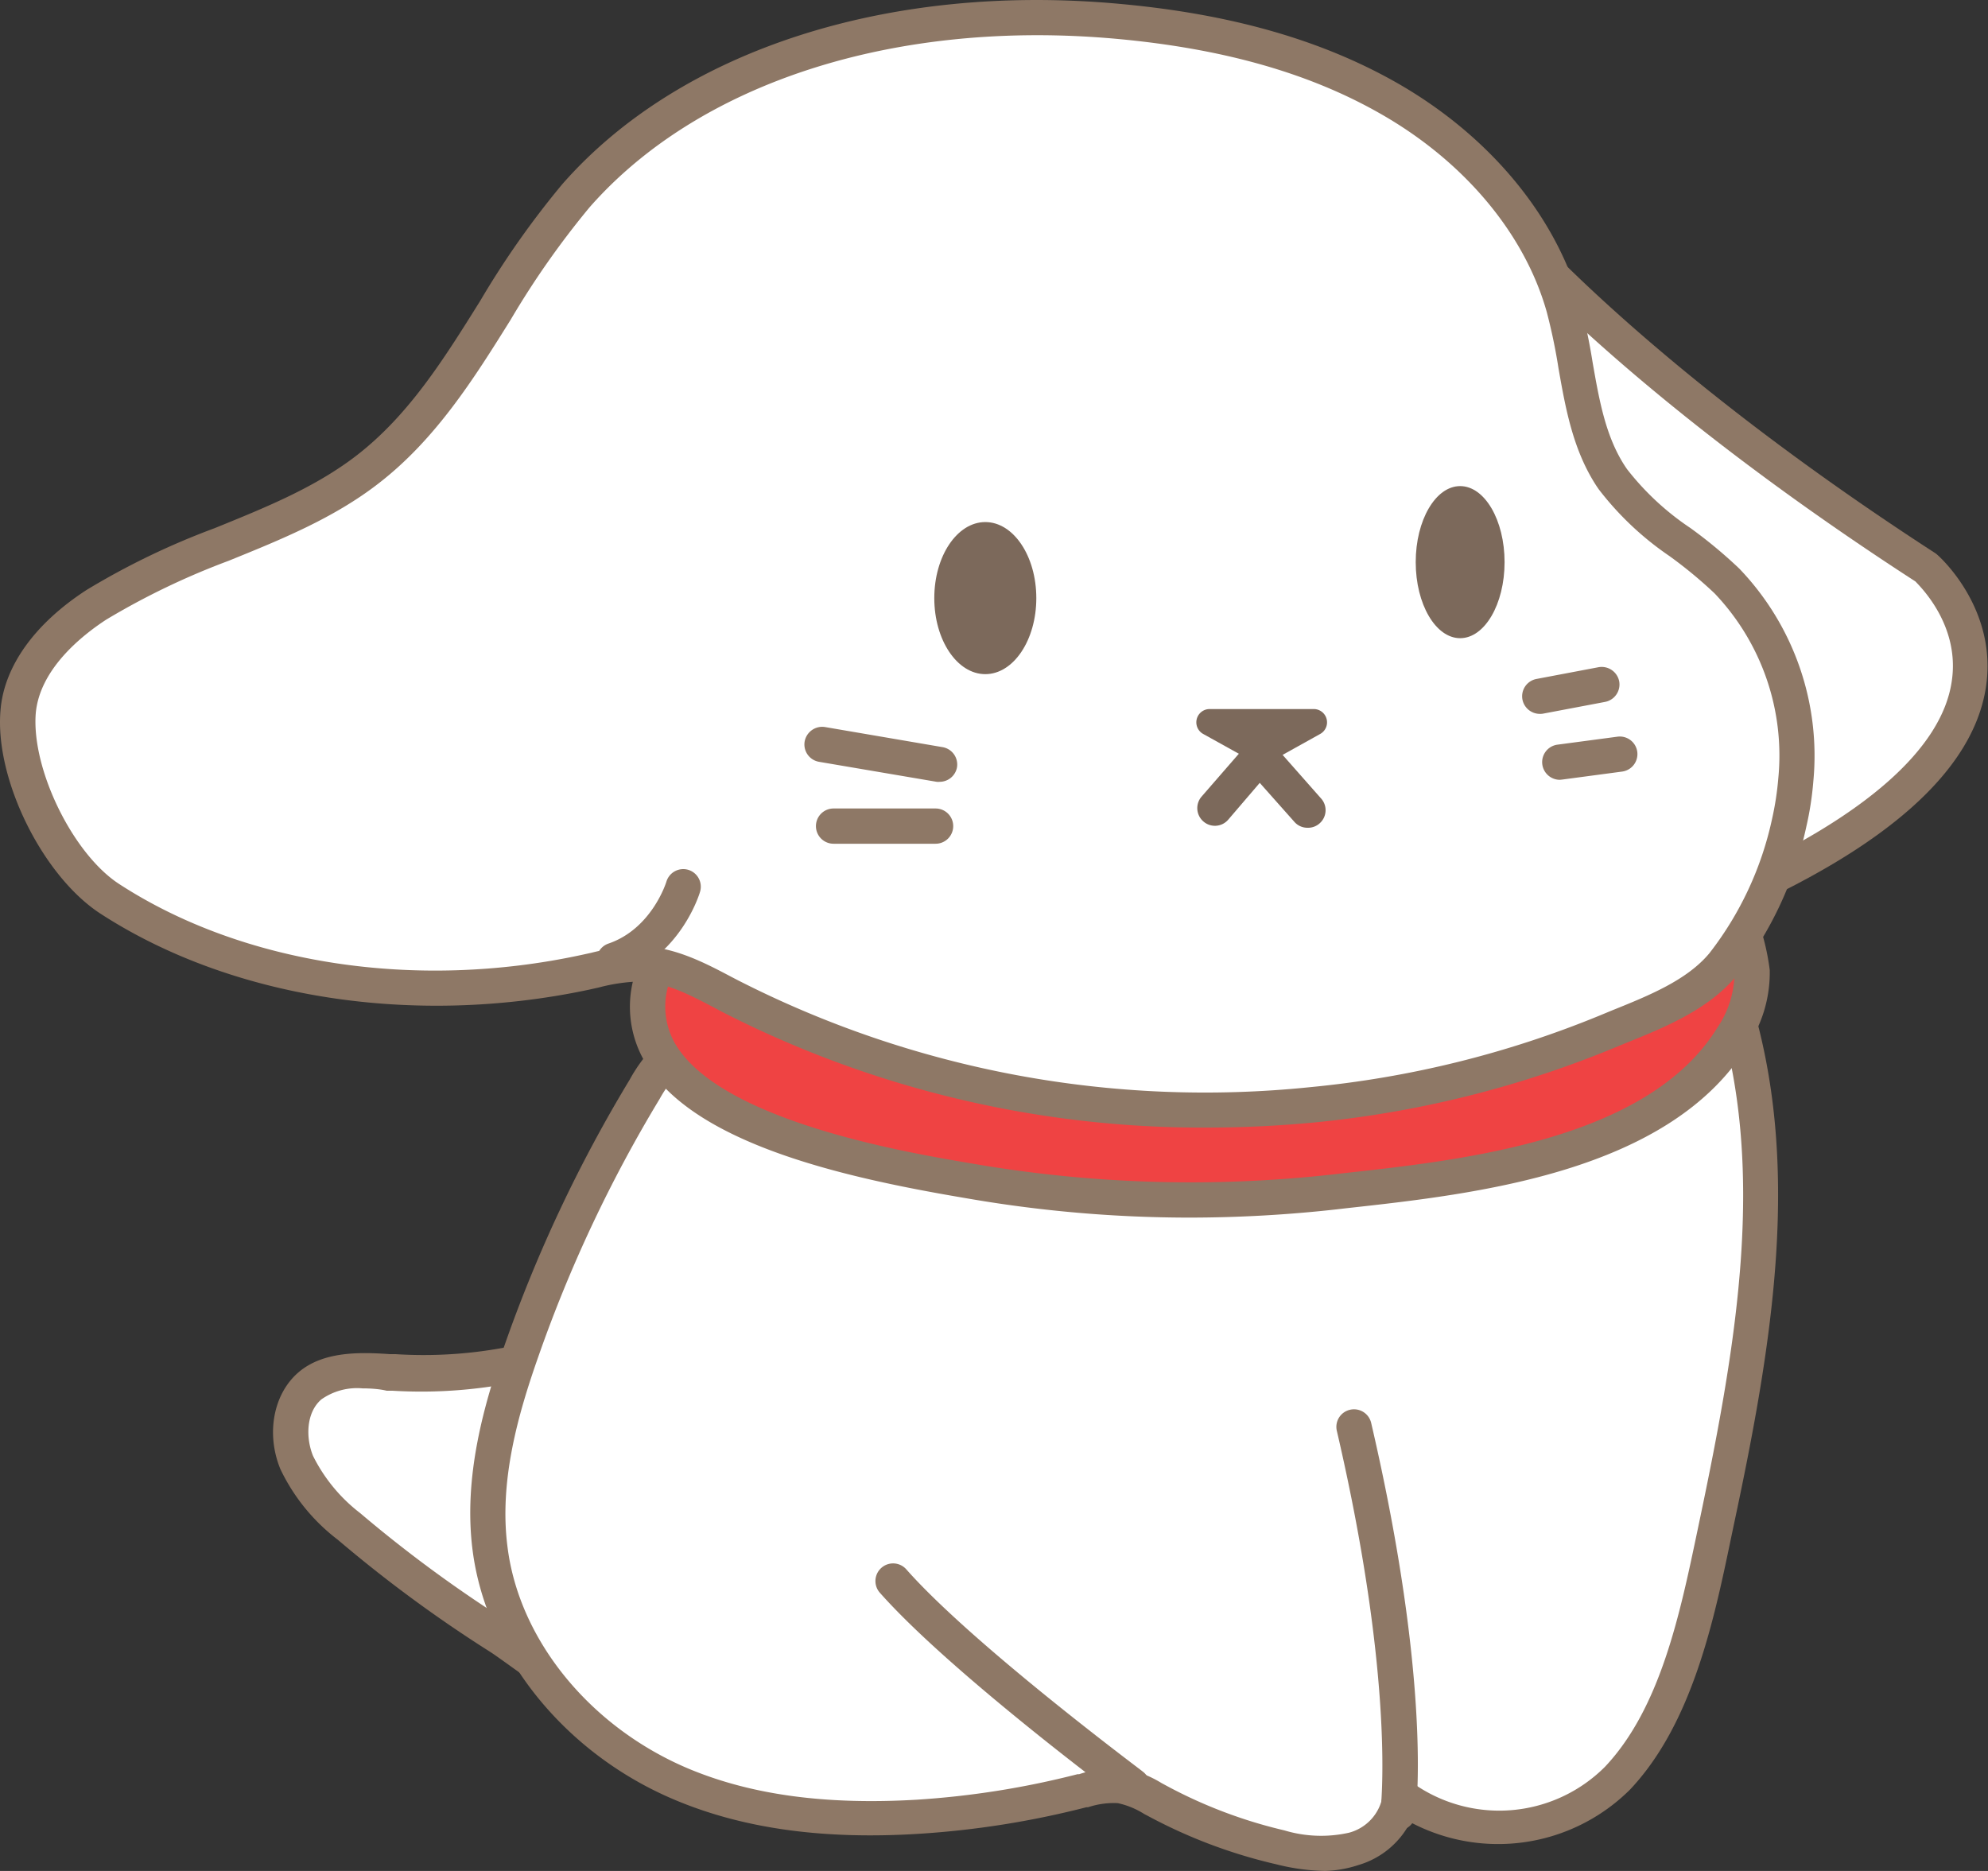 <svg id="圖層_4" data-name="圖層 4" xmlns="http://www.w3.org/2000/svg" viewBox="0 0 169.14 159.19"><rect x="0" y="0" width="169.14" height="159.19" fill="#333333" stroke="none"/><defs><style>.cls-1{fill:#fff;}.cls-2{fill:#8e7866;}.cls-3{fill:#ef4343;}.cls-4{fill:#7c695b;}</style></defs><title>狗</title><path class="cls-1" d="M-995.74,443.52a39.25,39.25,0,0,1-24.18,6.51c-2.5-.16-5.31-.47-7.21,1.16s-2,4.35-1.12,6.53a15.2,15.2,0,0,0,4.46,5.41,113.9,113.9,0,0,0,12.71,9.36c2.58,1.65,10.08,7.93,11.93,4.86,1-1.71.62-6.11.82-8.13l.88-8.77.89-8.78C-996.45,450.52-996.56,444.07-995.74,443.52Z" transform="translate(1053.5 -333.26)"/><path class="cls-2" d="M-1000.75,479.68c-2.58,0-6-2.26-9.5-4.79-.65-.46-1.21-.87-1.64-1.14a114.49,114.49,0,0,1-12.87-9.48,16.44,16.44,0,0,1-4.88-6c-1.24-3-.61-6.4,1.53-8.24s5.34-1.72,7.82-1.55l.47,0a37.63,37.63,0,0,0,23.24-6.25h0a1.5,1.5,0,0,1,2.09.41,1.49,1.49,0,0,1-.11,1.8A35.79,35.79,0,0,0-995,450c0,.83,0,1.44-.07,1.78l-1.77,17.55c0,.54-.06,1.35-.06,2.2,0,2.35,0,5-1,6.55a3.11,3.11,0,0,1-2.1,1.48A3.47,3.47,0,0,1-1000.75,479.68Zm-21.91-28.29a5.27,5.27,0,0,0-3.5.94c-1.3,1.12-1.34,3.27-.7,4.82a14,14,0,0,0,4,4.85,111.67,111.67,0,0,0,12.54,9.22c.46.3,1.07.73,1.77,1.23,1.9,1.36,6.34,4.53,7.93,4.22a.17.17,0,0,0,.14-.1c.5-.83.52-3.35.53-5,0-.92,0-1.8.08-2.48l1.77-17.55c0-.27,0-.84,0-1.56,0-1.36.07-2.47.13-3.39a40.74,40.74,0,0,1-22.15,5l-.48,0C-1021.22,451.44-1022,451.39-1022.66,451.39Z" transform="translate(1053.5 -333.26)"/><path class="cls-1" d="M-906.9,416.8a3.77,3.77,0,0,1,.85,1.65c4.49,14.24,1.71,29.72-1.37,44.36-1.53,7.3-3.19,16.21-8.44,21.78a14.29,14.29,0,0,1-18.5,1.44,5.36,5.36,0,0,1-3.94,4.57,12.06,12.06,0,0,1-6.25-.17,42.09,42.09,0,0,1-10.6-4,9.08,9.08,0,0,0-3-1.23,8.36,8.36,0,0,0-3.24.43,76.08,76.08,0,0,1-14,2.21c-6.72.42-13.61-.1-19.86-2.68-8.3-3.41-15.34-11-16.52-20.12-.74-5.7.78-11.44,2.67-16.84A118.61,118.61,0,0,1-998.62,426a12.07,12.07,0,0,1,2.27-3,12.43,12.43,0,0,1,3-1.76l32.31-15a11.29,11.29,0,0,1,3-1.06,11.5,11.5,0,0,1,4.39.43L-908.77,416A3.76,3.76,0,0,1-906.9,416.8Z" transform="translate(1053.5 -333.26)"/><path class="cls-2" d="M-940.76,492.45a18.06,18.06,0,0,1-4.13-.56,43.73,43.73,0,0,1-11-4.15l-.25-.13a7,7,0,0,0-2.26-.93,6.94,6.94,0,0,0-2.53.35l-.14,0a76.46,76.46,0,0,1-14.26,2.26c-8,.5-14.75-.41-20.52-2.79-9.43-3.87-16.27-12.24-17.44-21.32-.8-6.23.94-12.35,2.74-17.52a120.46,120.46,0,0,1,10.62-22.53,13.34,13.34,0,0,1,2.56-3.32,14.11,14.11,0,0,1,3.37-2l32.31-15a12.82,12.82,0,0,1,3.38-1.18,12.54,12.54,0,0,1,4.95.45l44.9,10.36a5.23,5.23,0,0,1,2.57,1.18h0a5.13,5.13,0,0,1,1.23,2.28c4.51,14.32,2,29.51-1.33,45.12l-.21,1c-1.47,7.08-3.31,15.88-8.61,21.5a15.91,15.91,0,0,1-18.7,2.78,7.25,7.25,0,0,1-4.39,3.64A10,10,0,0,1-940.76,492.45Zm-18-8.8a7.13,7.13,0,0,1,.79.05,9.74,9.74,0,0,1,3.29,1.27l.24.13A40.68,40.68,0,0,0-944.22,489a10.84,10.84,0,0,0,5.48.2,3.92,3.92,0,0,0,2.89-3.21,1.48,1.48,0,0,1,.87-1.29,1.48,1.48,0,0,1,1.55.18,12.71,12.71,0,0,0,16.48-1.29c4.72-5,6.38-13,7.86-20.05l.21-1c3.19-15.2,5.7-30,1.4-43.6a3.08,3.08,0,0,0-.46-1,2.82,2.82,0,0,0-1.16-.43L-954,407.09a10.35,10.35,0,0,0-3.81-.41,10.28,10.28,0,0,0-2.59.94l-32.31,15a11.31,11.31,0,0,0-2.66,1.52,11,11,0,0,0-2,2.61,116.66,116.66,0,0,0-10.35,22c-1.7,4.84-3.33,10.54-2.6,16.14,1,8,7.15,15.46,15.6,18.94,5.34,2.19,11.62,3,19.19,2.56a73.77,73.77,0,0,0,13.7-2.17l.14,0A11.34,11.34,0,0,1-958.76,483.65Z" transform="translate(1053.5 -333.26)"/><path class="cls-3" d="M-991.79,408.92c-1.9,0-5.17,5-5.82,6.56-5.57,13.26,20.08,17.14,27,18.32a110.41,110.41,0,0,0,30.75.88c10.66-1.18,27.38-2.75,33.85-13.2a9.92,9.92,0,0,0,1.67-5.6c0-1-1.09-5.56-2.39-5.58Z" transform="translate(1053.5 -333.26)"/><path class="cls-2" d="M-952.23,436.86a110.8,110.8,0,0,1-18.67-1.58l-.7-.12c-10.62-1.8-23.3-4.76-27.18-11.81a9.28,9.28,0,0,1-.21-8.45c.37-.89,4-7.48,7.19-7.48h0l41,.67,44,.71c3.11.05,3.86,6.94,3.87,7a11.22,11.22,0,0,1-1.9,6.46c-6.67,10.79-23.18,12.6-34.1,13.8l-.86.1A113.65,113.65,0,0,1-952.23,436.86Zm-39.54-26.44c-1,.27-3.77,4-4.46,5.64a6.37,6.37,0,0,0,.08,5.84c3.67,6.69,19.76,9.41,25,10.3l.7.12a109.1,109.1,0,0,0,30.33.87l.86-.1c10.34-1.13,26-2.85,31.88-12.4a8.35,8.35,0,0,0,1.45-4.75,13,13,0,0,0-1.26-4.15l-43.65-.71Zm85,1.38h0Zm-85-1.38Zm0,0" transform="translate(1053.5 -333.26)"/><path class="cls-1" d="M-925.32,352.65s10.6,12.65,35.68,28.89c0,0,15.78,13.81-17.14,28.2l-20.78-26.57Z" transform="translate(1053.5 -333.26)"/><path class="cls-2" d="M-906.78,411.24a1.5,1.5,0,0,1-1.19-.57l-20.77-26.58a1.47,1.47,0,0,1-.31-1l2.23-30.52a1.52,1.52,0,0,1,1-1.32,1.52,1.52,0,0,1,1.61.47c.1.12,10.79,12.69,35.34,28.59a1.09,1.09,0,0,1,.17.13c.22.18,5.19,4.63,4.16,11.31-1.09,7.06-8.39,13.59-21.68,19.4A1.61,1.61,0,0,1-906.78,411.24ZM-926,382.7l19.7,25.2c11.46-5.18,18-10.92,18.85-16.64.73-4.7-2.58-8-3.09-8.53-18.54-12-29.13-22-33.52-26.51Z" transform="translate(1053.5 -333.26)"/><path class="cls-1" d="M-916.46,373.79c-2.77-4.21-2.69-9.57-4-14.39-2.11-7.51-7.86-13.77-14.81-17.75s-15-5.84-23-6.57c-16.79-1.54-35.26,2.42-46.16,14.83-6.47,7.37-9.89,17.21-17.7,23.26-6.77,5.26-15.89,6.86-23.1,11.55-3.32,2.15-6.36,5.29-6.65,9.13-.39,5.24,3.31,13,7.84,15.9,11.57,7.5,26.79,9.15,40.41,6.25a20.74,20.74,0,0,1,4.67-.73c2.74.05,5.22,1.46,7.62,2.72a88.69,88.69,0,0,0,49.56,9.27,88.44,88.44,0,0,0,25-6.18c3.52-1.45,7.6-2.87,10-5.76a29.83,29.83,0,0,0,5.64-12.06,26.91,26.91,0,0,0,.57-3.67,21.49,21.49,0,0,0-5.86-16.91c-3.09-3.06-7.28-5.1-9.74-8.65Z" transform="translate(1053.5 -333.26)"/><path class="cls-2" d="M-950.83,429.2a89.58,89.58,0,0,1-41.3-9.88l-.5-.27c-2.19-1.15-4.26-2.24-6.45-2.28a15.17,15.17,0,0,0-3.47.51l-.85.19c-14.89,3.16-30.42.75-41.55-6.47-4.89-3.17-9-11.4-8.51-17.26.28-3.74,2.88-7.4,7.32-10.28a63.9,63.9,0,0,1,10.9-5.26c4.41-1.79,8.58-3.48,12.11-6.21,4.43-3.44,7.37-8.14,10.48-13.12a74.84,74.84,0,0,1,7-9.95c10-11.4,27.74-17.14,47.42-15.33,9.47.86,17.21,3.08,23.65,6.76,7.78,4.46,13.43,11.25,15.51,18.64a52,52,0,0,1,1.07,5.1c.57,3.26,1.11,6.33,2.78,8.87h0l.15.22a23,23,0,0,0,5.38,5,39.84,39.84,0,0,1,4.17,3.46,23,23,0,0,1,6.3,18.09,26.65,26.65,0,0,1-.6,3.88,31.18,31.18,0,0,1-5.94,12.68c-2.39,2.88-6.14,4.4-9.44,5.73l-1.14.47a89.62,89.62,0,0,1-25.39,6.28Q-946.28,429.2-950.83,429.2Zm-48.37-15.43h.18c2.9.05,5.5,1.42,7.79,2.63l.5.26a87.41,87.41,0,0,0,48.71,9.1,86.41,86.41,0,0,0,24.54-6.06l1.16-.48c3.13-1.26,6.36-2.57,8.26-4.86a28.28,28.28,0,0,0,5.33-11.43,25.24,25.24,0,0,0,.53-3.46,20,20,0,0,0-5.42-15.72,37.63,37.63,0,0,0-3.86-3.19,26,26,0,0,1-6-5.67l-.19-.28c-2-3.06-2.63-6.59-3.23-10a47.81,47.81,0,0,0-1-4.8c-1.87-6.65-7-12.79-14.11-16.85-6.06-3.47-13.4-5.56-22.44-6.39-18.72-1.71-35.51,3.64-44.89,14.33a72.86,72.86,0,0,0-6.71,9.56c-3.12,5-6.34,10.13-11.2,13.9-3.85,3-8.4,4.83-12.81,6.62a63,63,0,0,0-10.4,5c-2.1,1.37-5.68,4.23-6,8-.36,4.76,3.19,12,7.15,14.53,10.48,6.79,25.17,9.05,39.29,6l.82-.18A18,18,0,0,1-999.2,413.77Z" transform="translate(1053.5 -333.26)"/><path class="cls-1" d="M-957.17,485.19s-14.47-10.77-20.34-17.4" transform="translate(1053.5 -333.26)"/><path class="cls-2" d="M-957.17,486.69a1.5,1.5,0,0,1-.9-.3c-.6-.44-14.66-10.93-20.57-17.61a1.5,1.5,0,0,1,.13-2.12,1.5,1.5,0,0,1,2.12.13c5.7,6.45,20,17.09,20.11,17.2a1.49,1.49,0,0,1,.31,2.09A1.49,1.49,0,0,1-957.17,486.69Z" transform="translate(1053.5 -333.26)"/><path class="cls-1" d="M-934.56,487.49s1.44-10.57-3.74-32.85" transform="translate(1053.5 -333.26)"/><path class="cls-2" d="M-934.55,489l-.21,0a1.49,1.49,0,0,1-1.28-1.68c0-.13,1.31-10.67-3.72-32.31a1.49,1.49,0,0,1,1.12-1.8,1.5,1.5,0,0,1,1.8,1.12c5.18,22.29,3.83,32.95,3.77,33.39A1.5,1.5,0,0,1-934.55,489Z" transform="translate(1053.5 -333.26)"/><ellipse class="cls-4" cx="83.83" cy="50.89" rx="4.34" ry="6.47"/><ellipse class="cls-4" cx="124.23" cy="47.83" rx="3.78" ry="6.47"/><path class="cls-4" d="M-942.26,403.69a1.47,1.47,0,0,1-1.12-.51l-2.94-3.31L-949,403a1.49,1.49,0,0,1-2.12.15,1.5,1.5,0,0,1-.15-2.11l3.85-4.43a1.54,1.54,0,0,1,1.13-.52,1.54,1.54,0,0,1,1.13.51l4.06,4.6a1.49,1.49,0,0,1-.12,2.11A1.47,1.47,0,0,1-942.26,403.69Z" transform="translate(1053.5 -333.26)"/><path class="cls-4" d="M-945.6,398.17l4.42-2.46a1.13,1.13,0,0,0-.55-2.12h-8.85a1.13,1.13,0,0,0-.55,2.12l4.43,2.46A1.13,1.13,0,0,0-945.6,398.17Z" transform="translate(1053.5 -333.26)"/><path class="cls-1" d="M-995.37,408.68s-1.4,4.72-5.87,6.26" transform="translate(1053.5 -333.26)"/><path class="cls-2" d="M-1001.24,416.44a1.52,1.52,0,0,1-1.42-1,1.49,1.49,0,0,1,.94-1.9c3.69-1.27,4.91-5.23,4.92-5.27a1.5,1.5,0,0,1,1.86-1,1.5,1.5,0,0,1,1,1.87c-.06.22-1.68,5.48-6.82,7.24A1.41,1.41,0,0,1-1001.24,416.44Z" transform="translate(1053.5 -333.26)"/><path class="cls-2" d="M-973.55,399.78a1.15,1.15,0,0,1-.26,0l-10-1.7a1.5,1.5,0,0,1-1.23-1.73,1.52,1.52,0,0,1,1.73-1.23l10,1.71a1.5,1.5,0,0,1,1.23,1.73A1.5,1.5,0,0,1-973.55,399.78Z" transform="translate(1053.5 -333.26)"/><path class="cls-2" d="M-973.9,405.05h-8.68a1.5,1.5,0,0,1-1.5-1.5,1.5,1.5,0,0,1,1.5-1.5h8.68a1.5,1.5,0,0,1,1.5,1.5A1.5,1.5,0,0,1-973.9,405.05Z" transform="translate(1053.5 -333.26)"/><path class="cls-2" d="M-922.49,394a1.51,1.51,0,0,1-1.48-1.22,1.5,1.5,0,0,1,1.19-1.75l5.28-1a1.52,1.52,0,0,1,1.76,1.19,1.51,1.51,0,0,1-1.19,1.76l-5.28,1A1.33,1.33,0,0,1-922.49,394Z" transform="translate(1053.5 -333.26)"/><path class="cls-2" d="M-920.79,399.61a1.51,1.51,0,0,1-1.49-1.31,1.5,1.5,0,0,1,1.29-1.68l5.11-.68a1.5,1.5,0,0,1,1.68,1.29,1.5,1.5,0,0,1-1.29,1.68l-5.1.68Z" transform="translate(1053.5 -333.26)"/></svg>